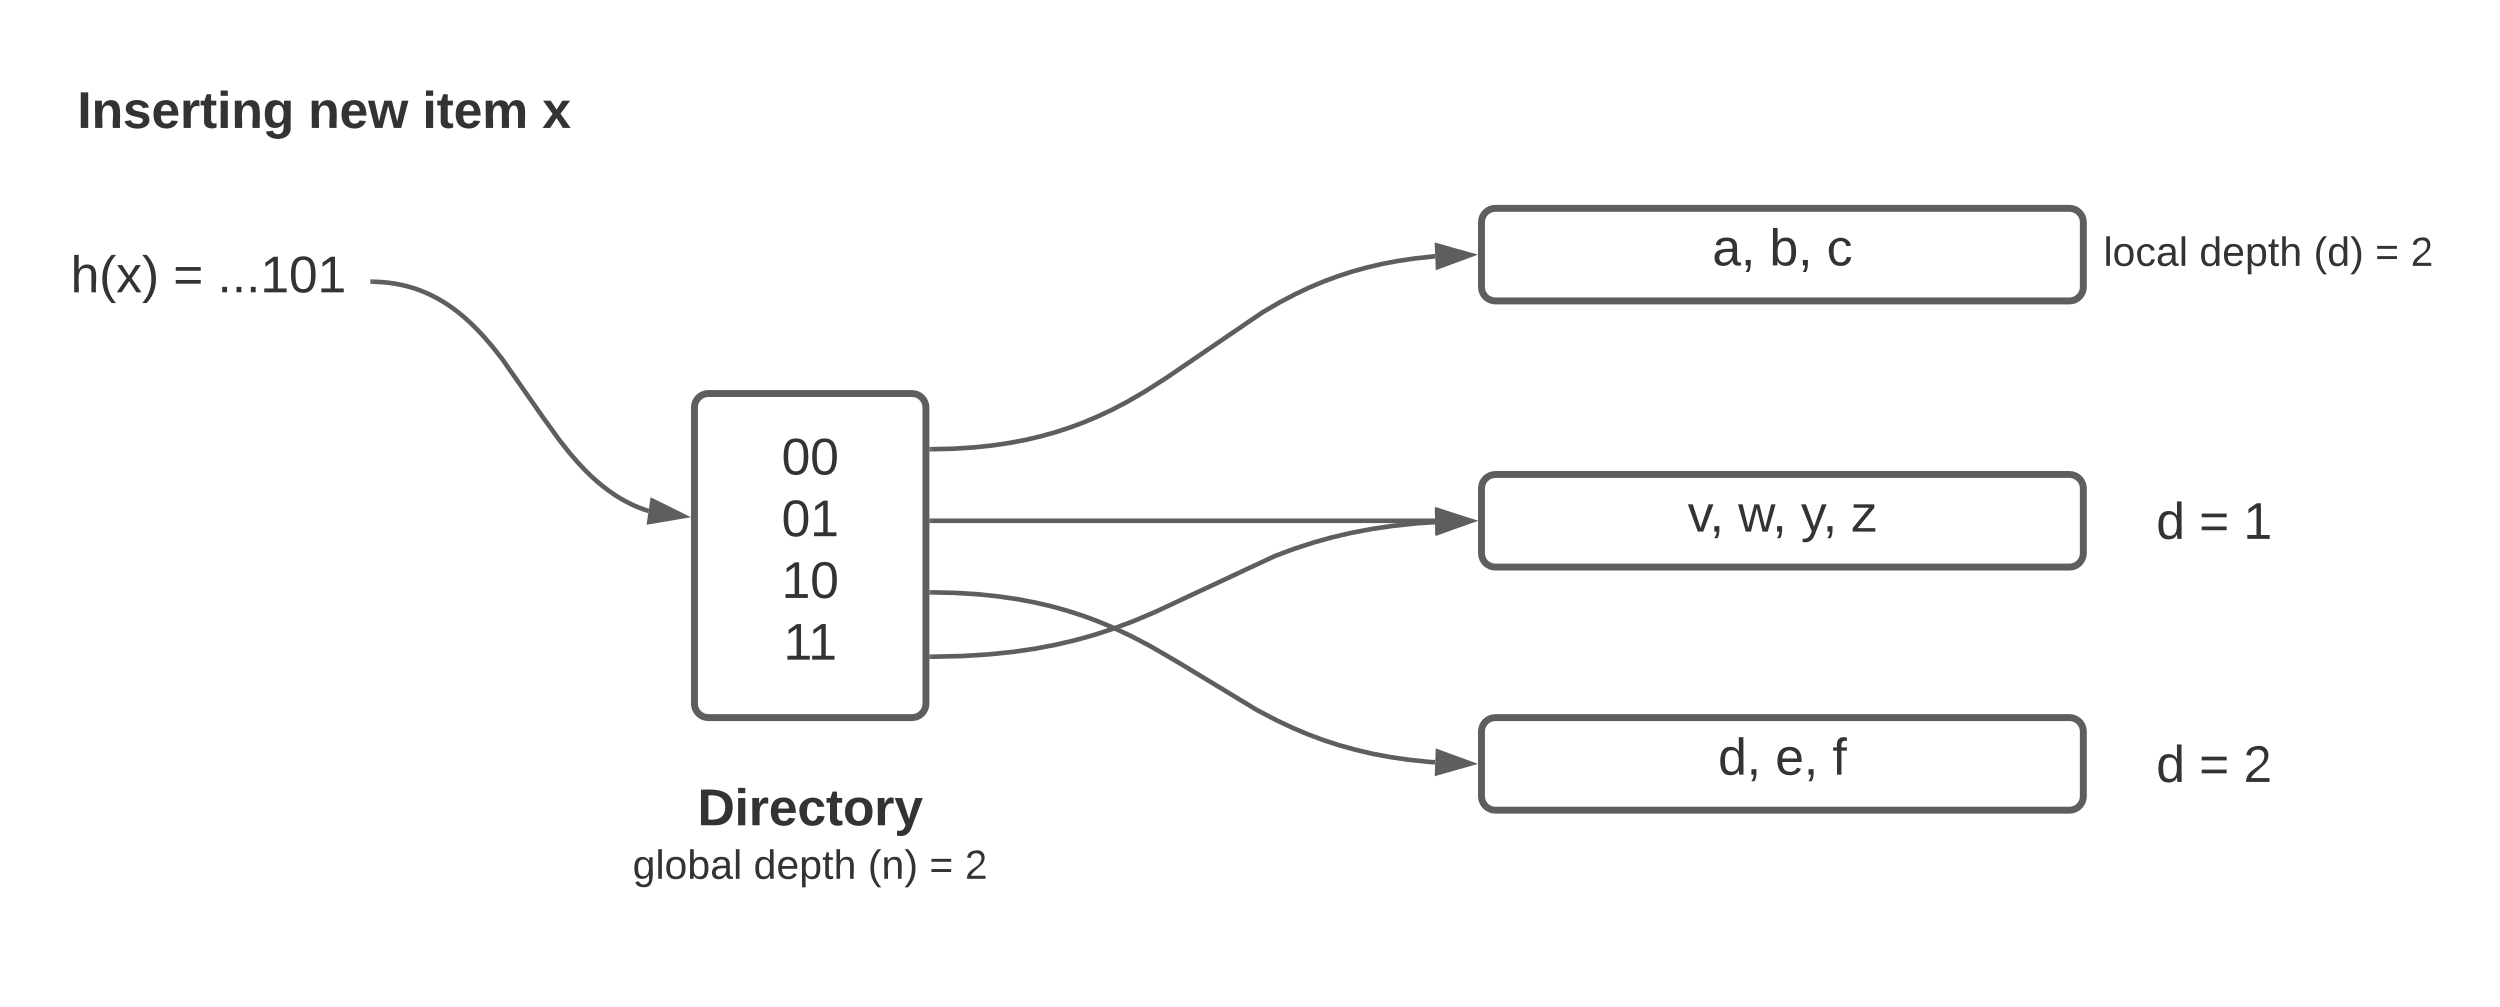 <svg xmlns="http://www.w3.org/2000/svg" xmlns:xlink="http://www.w3.org/1999/xlink" xmlns:lucid="lucid" width="1080" height="435"><g transform="translate(-180 -170)" lucid:page-tab-id="0_0"><path d="M0 0h1870.87v1322.83H0z" fill="#fff"/><path d="M200 196c0-3.3 2.7-6 6-6h228c3.3 0 6 2.7 6 6v48c0 3.3-2.7 6-6 6H206c-3.3 0-6-2.7-6-6z" stroke="#000" stroke-opacity="0" stroke-width="3" fill="#fff" fill-opacity="0"/><use xlink:href="#a" transform="matrix(1,0,0,1,205,195) translate(8.395 30.278)"/><use xlink:href="#b" transform="matrix(1,0,0,1,205,195) translate(108.148 30.278)"/><use xlink:href="#c" transform="matrix(1,0,0,1,205,195) translate(157.469 30.278)"/><use xlink:href="#d" transform="matrix(1,0,0,1,205,195) translate(209.259 30.278)"/><path d="M480 346c0-3.3 2.7-6 6-6h88c3.3 0 6 2.7 6 6v128c0 3.3-2.7 6-6 6h-88c-3.3 0-6-2.7-6-6z" stroke="#5e5e5e" stroke-width="3" fill="#fff"/><use xlink:href="#e" transform="matrix(1,0,0,1,485,345) translate(32.654 29.965)"/><use xlink:href="#f" transform="matrix(1,0,0,1,485,345) translate(32.654 56.632)"/><use xlink:href="#g" transform="matrix(1,0,0,1,485,345) translate(32.654 83.299)"/><use xlink:href="#h" transform="matrix(1,0,0,1,485,345) translate(33.488 109.965)"/><path d="M420 486c0-3.3 2.7-6 6-6h208c3.3 0 6 2.7 6 6v93c0 3.3-2.7 6-6 6H426c-3.3 0-6-2.7-6-6z" stroke="#000" stroke-opacity="0" stroke-width="3" fill="#fff" fill-opacity="0"/><use xlink:href="#i" transform="matrix(1,0,0,1,425,485) translate(56.327 41.528)"/><use xlink:href="#j" transform="matrix(1,0,0,1,425,485) translate(28.309 64.639)"/><use xlink:href="#k" transform="matrix(1,0,0,1,425,485) translate(80.556 64.639)"/><use xlink:href="#l" transform="matrix(1,0,0,1,425,485) translate(129.938 64.639)"/><use xlink:href="#m" transform="matrix(1,0,0,1,425,485) translate(156.506 64.639)"/><use xlink:href="#n" transform="matrix(1,0,0,1,425,485) translate(171.815 64.639)"/><path d="M582.5 394.98H800" stroke="#5e5e5e" stroke-width="2" fill="none"/><path d="M582.53 395.98h-1.03v-2h1.03z" fill="#5e5e5e"/><path d="M815.26 394.98L801 399.62v-9.27z" stroke="#5e5e5e" stroke-width="2" fill="#5e5e5e"/><path d="M582.5 453.7l12.88-.28 12-.75 10.6-1.1 9.55-1.4 8.8-1.7 8.3-1.94 8.03-2.24 8.05-2.62 8.5-3.16 9.88-4.17 51.73-24.18 8.5-3.15 8.04-2.62 8.03-2.24 8.3-1.95 8.8-1.66 9.56-1.4 10.6-1.12 7.38-.46" stroke="#5e5e5e" stroke-width="2" fill="none"/><path d="M582.55 454.7h-1.05v-2h1z" fill="#5e5e5e"/><path d="M815.27 395.08l-14.12 5.08-.3-9.27z" stroke="#5e5e5e" stroke-width="2" fill="#5e5e5e"/><path d="M582.5 425.9l10.18.22 9.92.62 8.96.94 8.2 1.2 7.62 1.46 7.17 1.68 6.86 1.92 6.68 2.17 6.64 2.47 6.78 2.85 7.2 3.4 8.27 4.33 11.7 6.8 34.36 20.8 8.26 4.32 7.2 3.4 6.78 2.85 6.64 2.47 6.67 2.16 6.85 1.9 7.17 1.7 7.62 1.44 8.2 1.2 8.96.95 2.6.16" stroke="#5e5e5e" stroke-width="2" fill="none"/><path d="M582.55 424.9l-.04 2h-1v-2z" fill="#5e5e5e"/><path d="M815.27 499.88l-14.43 4.1.34-9.26z" stroke="#5e5e5e" stroke-width="2" fill="#5e5e5e"/><path d="M820 266c0-3.3 2.7-6 6-6h248c3.3 0 6 2.7 6 6v28c0 3.3-2.7 6-6 6H826c-3.3 0-6-2.7-6-6z" stroke="#5e5e5e" stroke-width="3" fill="#fff"/><use xlink:href="#o" transform="matrix(1,0,0,1,825,265) translate(94.753 19.653)"/><use xlink:href="#p" transform="matrix(1,0,0,1,825,265) translate(119.444 19.653)"/><use xlink:href="#q" transform="matrix(1,0,0,1,825,265) translate(144.136 19.653)"/><path d="M582.5 364.06l8.92-.2 8.94-.55 8.14-.84 7.52-1.1 7-1.34 6.64-1.56 6.34-1.77 6.15-2 6.04-2.25 6.04-2.55 6.2-2.9 6.57-3.45 7.36-4.26 9.36-5.96 41.92-28.56 7.35-4.25 6.56-3.44 6.2-2.93 6.05-2.54 6.05-2.25 6.15-2 6.34-1.76 6.63-1.56 7-1.33 7.53-1.1 8.14-.87.38-.02" stroke="#5e5e5e" stroke-width="2" fill="none"/><path d="M582.55 365.06l-1.05.02v-2l1-.02z" fill="#5e5e5e"/><path d="M815.27 280.13l-14.07 5.2-.37-9.26z" stroke="#5e5e5e" stroke-width="2" fill="#5e5e5e"/><path d="M820 380.98c0-3.3 2.7-6 6-6h248c3.3 0 6 2.7 6 6v28c0 3.32-2.7 6-6 6H826c-3.3 0-6-2.68-6-6z" stroke="#5e5e5e" stroke-width="3" fill="#fff"/><use xlink:href="#r" transform="matrix(1,0,0,1,825,379.985) translate(84.105 19.653)"/><use xlink:href="#s" transform="matrix(1,0,0,1,825,379.985) translate(105.895 19.653)"/><use xlink:href="#t" transform="matrix(1,0,0,1,825,379.985) translate(132.994 19.653)"/><use xlink:href="#u" transform="matrix(1,0,0,1,825,379.985) translate(154.784 19.653)"/><path d="M820 486c0-3.3 2.7-6 6-6h248c3.3 0 6 2.7 6 6v28c0 3.3-2.7 6-6 6H826c-3.3 0-6-2.7-6-6z" stroke="#5e5e5e" stroke-width="3" fill="#fff"/><g><use xlink:href="#v" transform="matrix(1,0,0,1,825,485) translate(97.222 19.653)"/><use xlink:href="#w" transform="matrix(1,0,0,1,825,485) translate(121.914 19.653)"/><use xlink:href="#x" transform="matrix(1,0,0,1,825,485) translate(146.605 19.653)"/></g><path d="M1080 256c0-3.3 2.7-6 6-6h148c3.3 0 6 2.7 6 6v47.97c0 3.3-2.7 6-6 6h-148c-3.3 0-6-2.7-6-6z" stroke="#000" stroke-opacity="0" stroke-width="3" fill="#fff" fill-opacity="0"/><g><use xlink:href="#y" transform="matrix(1,0,0,1,1085,255) translate(3.741 29.847)"/><use xlink:href="#k" transform="matrix(1,0,0,1,1085,255) translate(45.123 29.847)"/><use xlink:href="#z" transform="matrix(1,0,0,1,1085,255) translate(94.506 29.847)"/><use xlink:href="#m" transform="matrix(1,0,0,1,1085,255) translate(121.074 29.847)"/><use xlink:href="#n" transform="matrix(1,0,0,1,1085,255) translate(136.383 29.847)"/></g><path d="M1080 380h112.52v34.98H1080z" fill="#fff" fill-opacity="0"/><g><use xlink:href="#A" transform="matrix(1,0,0,1,1085,385) translate(26.5 17.778)"/><use xlink:href="#B" transform="matrix(1,0,0,1,1085,385) translate(45.019 17.778)"/><use xlink:href="#C" transform="matrix(1,0,0,1,1085,385) translate(64.154 17.778)"/></g><path d="M1080 485.02h112.52V520H1080z" fill="#fff" fill-opacity="0"/><g><use xlink:href="#A" transform="matrix(1,0,0,1,1085,490.015) translate(26.5 17.778)"/><use xlink:href="#B" transform="matrix(1,0,0,1,1085,490.015) translate(45.019 17.778)"/><use xlink:href="#D" transform="matrix(1,0,0,1,1085,490.015) translate(64.154 17.778)"/></g><path d="M200 266c0-3.3 2.7-6 6-6h128c3.3 0 6 2.7 6 6v51.33c0 3.32-2.7 6-6 6H206c-3.3 0-6-2.68-6-6z" stroke="#000" stroke-opacity="0" stroke-width="3" fill="#fff" fill-opacity="0"/><g><use xlink:href="#E" transform="matrix(1,0,0,1,205,265) translate(5.494 31.278)"/><use xlink:href="#F" transform="matrix(1,0,0,1,205,265) translate(49.815 31.278)"/><use xlink:href="#G" transform="matrix(1,0,0,1,205,265) translate(68.951 31.278)"/></g><path d="M460.26 390.77l-1.83-.6-2.22-.82-2.2-.92-2.18-1.04-2.2-1.15-2.2-1.28-2.25-1.43-2.3-1.6-2.37-1.8-2.48-2.04-2.6-2.36-2.8-2.74-3.1-3.3-3.54-4.1-4.38-5.54-7-9.7-17.7-25.3-4.38-5.55-3.54-4.1-3.1-3.3-2.8-2.74-2.6-2.35-2.48-2.04-2.37-1.8-2.3-1.6-2.24-1.42-2.23-1.28-2.2-1.15-2.18-1.02-2.2-.92-2.23-.83-2.25-.73-2.3-.64-2.35-.55-2.42-.46-2.52-.37-2.6-.27-2.75-.17-1.88-.04" stroke="#5e5e5e" stroke-width="2" fill="none"/><path d="M475.3 392.97l-14.8 2.52 1.35-9.18z" stroke="#5e5e5e" stroke-width="2" fill="#5e5e5e"/><path d="M341.03 290.67v2H340v-2z" fill="#5e5e5e"/><defs><path fill="#333" d="M24 0v-248h52V0H24" id="H"/><path fill="#333" d="M135-194c87-1 58 113 63 194h-50c-7-57 23-157-34-157-59 0-34 97-39 157H25l-1-190h47c2 12-1 28 3 38 12-26 28-41 61-42" id="I"/><path fill="#333" d="M137-138c1-29-70-34-71-4 15 46 118 7 119 86 1 83-164 76-172 9l43-7c4 19 20 25 44 25 33 8 57-30 24-41C81-84 22-81 20-136c-2-80 154-74 161-7" id="J"/><path fill="#333" d="M185-48c-13 30-37 53-82 52C43 2 14-33 14-96s30-98 90-98c62 0 83 45 84 108H66c0 31 8 55 39 56 18 0 30-7 34-22zm-45-69c5-46-57-63-70-21-2 6-4 13-4 21h74" id="K"/><path fill="#333" d="M135-150c-39-12-60 13-60 57V0H25l-1-190h47c2 13-1 29 3 40 6-28 27-53 61-41v41" id="L"/><path fill="#333" d="M115-3C79 11 28 4 28-45v-112H4v-33h27l15-45h31v45h36v33H77v99c-1 23 16 31 38 25v30" id="M"/><path fill="#333" d="M25-224v-37h50v37H25zM25 0v-190h50V0H25" id="N"/><path fill="#333" d="M195-6C206 82 75 100 31 46c-4-6-6-13-8-21l49-6c3 16 16 24 34 25 40 0 42-37 40-79-11 22-30 35-61 35-53 0-70-43-70-97 0-56 18-96 73-97 30 0 46 14 59 34l2-30h47zm-90-29c32 0 41-27 41-63 0-35-9-62-40-62-32 0-39 29-40 63 0 36 9 62 39 62" id="O"/><g id="a"><use transform="matrix(0.062,0,0,0.062,0,0)" xlink:href="#H"/><use transform="matrix(0.062,0,0,0.062,6.173,0)" xlink:href="#I"/><use transform="matrix(0.062,0,0,0.062,19.691,0)" xlink:href="#J"/><use transform="matrix(0.062,0,0,0.062,32.037,0)" xlink:href="#K"/><use transform="matrix(0.062,0,0,0.062,44.383,0)" xlink:href="#L"/><use transform="matrix(0.062,0,0,0.062,53.025,0)" xlink:href="#M"/><use transform="matrix(0.062,0,0,0.062,60.37,0)" xlink:href="#N"/><use transform="matrix(0.062,0,0,0.062,66.543,0)" xlink:href="#I"/><use transform="matrix(0.062,0,0,0.062,80.062,0)" xlink:href="#O"/></g><path fill="#333" d="M231 0h-52l-39-155L100 0H48L-1-190h46L77-45c9-52 24-97 36-145h53l37 145 32-145h46" id="P"/><g id="b"><use transform="matrix(0.062,0,0,0.062,0,0)" xlink:href="#I"/><use transform="matrix(0.062,0,0,0.062,13.519,0)" xlink:href="#K"/><use transform="matrix(0.062,0,0,0.062,25.864,0)" xlink:href="#P"/></g><path fill="#333" d="M220-157c-53 9-28 100-34 157h-49v-107c1-27-5-49-29-50C55-147 81-57 75 0H25l-1-190h47c2 12-1 28 3 38 10-53 101-56 108 0 13-22 24-43 59-42 82 1 51 116 57 194h-49v-107c-1-25-5-48-29-50" id="Q"/><g id="c"><use transform="matrix(0.062,0,0,0.062,0,0)" xlink:href="#N"/><use transform="matrix(0.062,0,0,0.062,6.173,0)" xlink:href="#M"/><use transform="matrix(0.062,0,0,0.062,13.519,0)" xlink:href="#K"/><use transform="matrix(0.062,0,0,0.062,25.864,0)" xlink:href="#Q"/></g><path fill="#333" d="M144 0l-44-69L55 0H2l70-98-66-92h53l41 62 40-62h54l-67 91 71 99h-54" id="R"/><use transform="matrix(0.062,0,0,0.062,0,0)" xlink:href="#R" id="d"/><path fill="#333" d="M101-251c68 0 85 55 85 127S166 4 100 4C33 4 14-52 14-124c0-73 17-127 87-127zm-1 229c47 0 54-49 54-102s-4-102-53-102c-51 0-55 48-55 102 0 53 5 102 54 102" id="S"/><g id="e"><use transform="matrix(0.062,0,0,0.062,0,0)" xlink:href="#S"/><use transform="matrix(0.062,0,0,0.062,12.346,0)" xlink:href="#S"/></g><path fill="#333" d="M27 0v-27h64v-190l-56 39v-29l58-41h29v221h61V0H27" id="T"/><g id="f"><use transform="matrix(0.062,0,0,0.062,0,0)" xlink:href="#S"/><use transform="matrix(0.062,0,0,0.062,12.346,0)" xlink:href="#T"/></g><g id="g"><use transform="matrix(0.062,0,0,0.062,0,0)" xlink:href="#T"/><use transform="matrix(0.062,0,0,0.062,12.346,0)" xlink:href="#S"/></g><g id="h"><use transform="matrix(0.062,0,0,0.062,0,0)" xlink:href="#T"/><use transform="matrix(0.062,0,0,0.062,10.679,0)" xlink:href="#T"/></g><path fill="#333" d="M24-248c120-7 223 5 221 122C244-46 201 0 124 0H24v-248zM76-40c74 7 117-18 117-86 0-67-45-88-117-82v168" id="U"/><path fill="#333" d="M190-63c-7 42-38 67-86 67-59 0-84-38-90-98-12-110 154-137 174-36l-49 2c-2-19-15-32-35-32-30 0-35 28-38 64-6 74 65 87 74 30" id="V"/><path fill="#333" d="M110-194c64 0 96 36 96 99 0 64-35 99-97 99-61 0-95-36-95-99 0-62 34-99 96-99zm-1 164c35 0 45-28 45-65 0-40-10-65-43-65-34 0-45 26-45 65 0 36 10 65 43 65" id="W"/><path fill="#333" d="M123 10C108 53 80 86 19 72V37c35 8 53-11 59-39L3-190h52l48 148c12-52 28-100 44-148h51" id="X"/><g id="i"><use transform="matrix(0.062,0,0,0.062,0,0)" xlink:href="#U"/><use transform="matrix(0.062,0,0,0.062,15.988,0)" xlink:href="#N"/><use transform="matrix(0.062,0,0,0.062,22.16,0)" xlink:href="#L"/><use transform="matrix(0.062,0,0,0.062,30.802,0)" xlink:href="#K"/><use transform="matrix(0.062,0,0,0.062,43.148,0)" xlink:href="#V"/><use transform="matrix(0.062,0,0,0.062,55.494,0)" xlink:href="#M"/><use transform="matrix(0.062,0,0,0.062,62.84,0)" xlink:href="#W"/><use transform="matrix(0.062,0,0,0.062,76.358,0)" xlink:href="#L"/><use transform="matrix(0.062,0,0,0.062,85,0)" xlink:href="#X"/></g><path fill="#333" d="M177-190C167-65 218 103 67 71c-23-6-38-20-44-43l32-5c15 47 100 32 89-28v-30C133-14 115 1 83 1 29 1 15-40 15-95c0-56 16-97 71-98 29-1 48 16 59 35 1-10 0-23 2-32h30zM94-22c36 0 50-32 50-73 0-42-14-75-50-75-39 0-46 34-46 75s6 73 46 73" id="Y"/><path fill="#333" d="M24 0v-261h32V0H24" id="Z"/><path fill="#333" d="M100-194c62-1 85 37 85 99 1 63-27 99-86 99S16-35 15-95c0-66 28-99 85-99zM99-20c44 1 53-31 53-75 0-43-8-75-51-75s-53 32-53 75 10 74 51 75" id="aa"/><path fill="#333" d="M115-194c53 0 69 39 70 98 0 66-23 100-70 100C84 3 66-7 56-30L54 0H23l1-261h32v101c10-23 28-34 59-34zm-8 174c40 0 45-34 45-75 0-40-5-75-45-74-42 0-51 32-51 76 0 43 10 73 51 73" id="ab"/><path fill="#333" d="M141-36C126-15 110 5 73 4 37 3 15-17 15-53c-1-64 63-63 125-63 3-35-9-54-41-54-24 1-41 7-42 31l-33-3c5-37 33-52 76-52 45 0 72 20 72 64v82c-1 20 7 32 28 27v20c-31 9-61-2-59-35zM48-53c0 20 12 33 32 33 41-3 63-29 60-74-43 2-92-5-92 41" id="ac"/><g id="j"><use transform="matrix(0.049,0,0,0.049,0,0)" xlink:href="#Y"/><use transform="matrix(0.049,0,0,0.049,9.877,0)" xlink:href="#Z"/><use transform="matrix(0.049,0,0,0.049,13.778,0)" xlink:href="#aa"/><use transform="matrix(0.049,0,0,0.049,23.654,0)" xlink:href="#ab"/><use transform="matrix(0.049,0,0,0.049,33.531,0)" xlink:href="#ac"/><use transform="matrix(0.049,0,0,0.049,43.407,0)" xlink:href="#Z"/></g><path fill="#333" d="M85-194c31 0 48 13 60 33l-1-100h32l1 261h-30c-2-10 0-23-3-31C134-8 116 4 85 4 32 4 16-35 15-94c0-66 23-100 70-100zm9 24c-40 0-46 34-46 75 0 40 6 74 45 74 42 0 51-32 51-76 0-42-9-74-50-73" id="ad"/><path fill="#333" d="M100-194c63 0 86 42 84 106H49c0 40 14 67 53 68 26 1 43-12 49-29l28 8c-11 28-37 45-77 45C44 4 14-33 15-96c1-61 26-98 85-98zm52 81c6-60-76-77-97-28-3 7-6 17-6 28h103" id="ae"/><path fill="#333" d="M115-194c55 1 70 41 70 98S169 2 115 4C84 4 66-9 55-30l1 105H24l-1-265h31l2 30c10-21 28-34 59-34zm-8 174c40 0 45-34 45-75s-6-73-45-74c-42 0-51 32-51 76 0 43 10 73 51 73" id="af"/><path fill="#333" d="M59-47c-2 24 18 29 38 22v24C64 9 27 4 27-40v-127H5v-23h24l9-43h21v43h35v23H59v120" id="ag"/><path fill="#333" d="M106-169C34-169 62-67 57 0H25v-261h32l-1 103c12-21 28-36 61-36 89 0 53 116 60 194h-32v-121c2-32-8-49-39-48" id="ah"/><g id="k"><use transform="matrix(0.049,0,0,0.049,0,0)" xlink:href="#ad"/><use transform="matrix(0.049,0,0,0.049,9.877,0)" xlink:href="#ae"/><use transform="matrix(0.049,0,0,0.049,19.753,0)" xlink:href="#af"/><use transform="matrix(0.049,0,0,0.049,29.63,0)" xlink:href="#ag"/><use transform="matrix(0.049,0,0,0.049,34.568,0)" xlink:href="#ah"/></g><path fill="#333" d="M87 75C49 33 22-17 22-94c0-76 28-126 65-167h31c-38 41-64 92-64 168S80 34 118 75H87" id="ai"/><path fill="#333" d="M117-194c89-4 53 116 60 194h-32v-121c0-31-8-49-39-48C34-167 62-67 57 0H25l-1-190h30c1 10-1 24 2 32 11-22 29-35 61-36" id="aj"/><path fill="#333" d="M33-261c38 41 65 92 65 168S71 34 33 75H2C39 34 66-17 66-93S39-220 2-261h31" id="ak"/><g id="l"><use transform="matrix(0.049,0,0,0.049,0,0)" xlink:href="#ai"/><use transform="matrix(0.049,0,0,0.049,5.877,0)" xlink:href="#aj"/><use transform="matrix(0.049,0,0,0.049,15.753,0)" xlink:href="#ak"/></g><path fill="#333" d="M18-150v-26h174v26H18zm0 90v-26h174v26H18" id="al"/><use transform="matrix(0.049,0,0,0.049,0,0)" xlink:href="#al" id="m"/><path fill="#333" d="M101-251c82-7 93 87 43 132L82-64C71-53 59-42 53-27h129V0H18c2-99 128-94 128-182 0-28-16-43-45-43s-46 15-49 41l-32-3c6-41 34-60 81-64" id="am"/><use transform="matrix(0.049,0,0,0.049,0,0)" xlink:href="#am" id="n"/><path fill="#333" d="M68-38c1 34 0 65-14 84H32c9-13 17-26 17-46H33v-38h35" id="an"/><g id="o"><use transform="matrix(0.062,0,0,0.062,0,0)" xlink:href="#ac"/><use transform="matrix(0.062,0,0,0.062,12.346,0)" xlink:href="#an"/></g><g id="p"><use transform="matrix(0.062,0,0,0.062,0,0)" xlink:href="#ab"/><use transform="matrix(0.062,0,0,0.062,12.346,0)" xlink:href="#an"/></g><path fill="#333" d="M96-169c-40 0-48 33-48 73s9 75 48 75c24 0 41-14 43-38l32 2c-6 37-31 61-74 61-59 0-76-41-82-99-10-93 101-131 147-64 4 7 5 14 7 22l-32 3c-4-21-16-35-41-35" id="ao"/><use transform="matrix(0.062,0,0,0.062,0,0)" xlink:href="#ao" id="q"/><path fill="#333" d="M108 0H70L1-190h34L89-25l56-165h34" id="ap"/><g id="r"><use transform="matrix(0.062,0,0,0.062,0,0)" xlink:href="#ap"/><use transform="matrix(0.062,0,0,0.062,9.444,0)" xlink:href="#an"/></g><path fill="#333" d="M206 0h-36l-40-164L89 0H53L-1-190h32L70-26l43-164h34l41 164 42-164h31" id="aq"/><g id="s"><use transform="matrix(0.062,0,0,0.062,0,0)" xlink:href="#aq"/><use transform="matrix(0.062,0,0,0.062,14.753,0)" xlink:href="#an"/></g><path fill="#333" d="M179-190L93 31C79 59 56 82 12 73V49c39 6 53-20 64-50L1-190h34L92-34l54-156h33" id="ar"/><g id="t"><use transform="matrix(0.062,0,0,0.062,0,0)" xlink:href="#ar"/><use transform="matrix(0.062,0,0,0.062,9.444,0)" xlink:href="#an"/></g><path fill="#333" d="M9 0v-24l116-142H16v-24h144v24L44-24h123V0H9" id="as"/><use transform="matrix(0.062,0,0,0.062,0,0)" xlink:href="#as" id="u"/><g id="v"><use transform="matrix(0.062,0,0,0.062,0,0)" xlink:href="#ad"/><use transform="matrix(0.062,0,0,0.062,12.346,0)" xlink:href="#an"/></g><g id="w"><use transform="matrix(0.062,0,0,0.062,0,0)" xlink:href="#ae"/><use transform="matrix(0.062,0,0,0.062,12.346,0)" xlink:href="#an"/></g><path fill="#333" d="M101-234c-31-9-42 10-38 44h38v23H63V0H32v-167H5v-23h27c-7-52 17-82 69-68v24" id="at"/><use transform="matrix(0.062,0,0,0.062,0,0)" xlink:href="#at" id="x"/><g id="y"><use transform="matrix(0.049,0,0,0.049,0,0)" xlink:href="#Z"/><use transform="matrix(0.049,0,0,0.049,3.901,0)" xlink:href="#aa"/><use transform="matrix(0.049,0,0,0.049,13.778,0)" xlink:href="#ao"/><use transform="matrix(0.049,0,0,0.049,22.667,0)" xlink:href="#ac"/><use transform="matrix(0.049,0,0,0.049,32.543,0)" xlink:href="#Z"/></g><g id="z"><use transform="matrix(0.049,0,0,0.049,0,0)" xlink:href="#ai"/><use transform="matrix(0.049,0,0,0.049,5.877,0)" xlink:href="#ad"/><use transform="matrix(0.049,0,0,0.049,15.753,0)" xlink:href="#ak"/></g><use transform="matrix(0.062,0,0,0.062,0,0)" xlink:href="#ad" id="A"/><use transform="matrix(0.062,0,0,0.062,0,0)" xlink:href="#al" id="B"/><use transform="matrix(0.062,0,0,0.062,0,0)" xlink:href="#T" id="C"/><use transform="matrix(0.062,0,0,0.062,0,0)" xlink:href="#am" id="D"/><path fill="#333" d="M141 0L90-78 38 0H4l68-98-65-92h35l48 74 47-74h35l-64 92 68 98h-35" id="au"/><g id="E"><use transform="matrix(0.062,0,0,0.062,0,0)" xlink:href="#ah"/><use transform="matrix(0.062,0,0,0.062,12.346,0)" xlink:href="#ai"/><use transform="matrix(0.062,0,0,0.062,19.691,0)" xlink:href="#au"/><use transform="matrix(0.062,0,0,0.062,30.802,0)" xlink:href="#ak"/></g><use transform="matrix(0.062,0,0,0.062,0,0)" xlink:href="#al" id="F"/><path fill="#333" d="M33 0v-38h34V0H33" id="av"/><g id="G"><use transform="matrix(0.062,0,0,0.062,0,0)" xlink:href="#av"/><use transform="matrix(0.062,0,0,0.062,6.173,0)" xlink:href="#av"/><use transform="matrix(0.062,0,0,0.062,12.346,0)" xlink:href="#av"/><use transform="matrix(0.062,0,0,0.062,18.519,0)" xlink:href="#T"/><use transform="matrix(0.062,0,0,0.062,30.864,0)" xlink:href="#S"/><use transform="matrix(0.062,0,0,0.062,43.21,0)" xlink:href="#T"/></g></defs></g></svg>